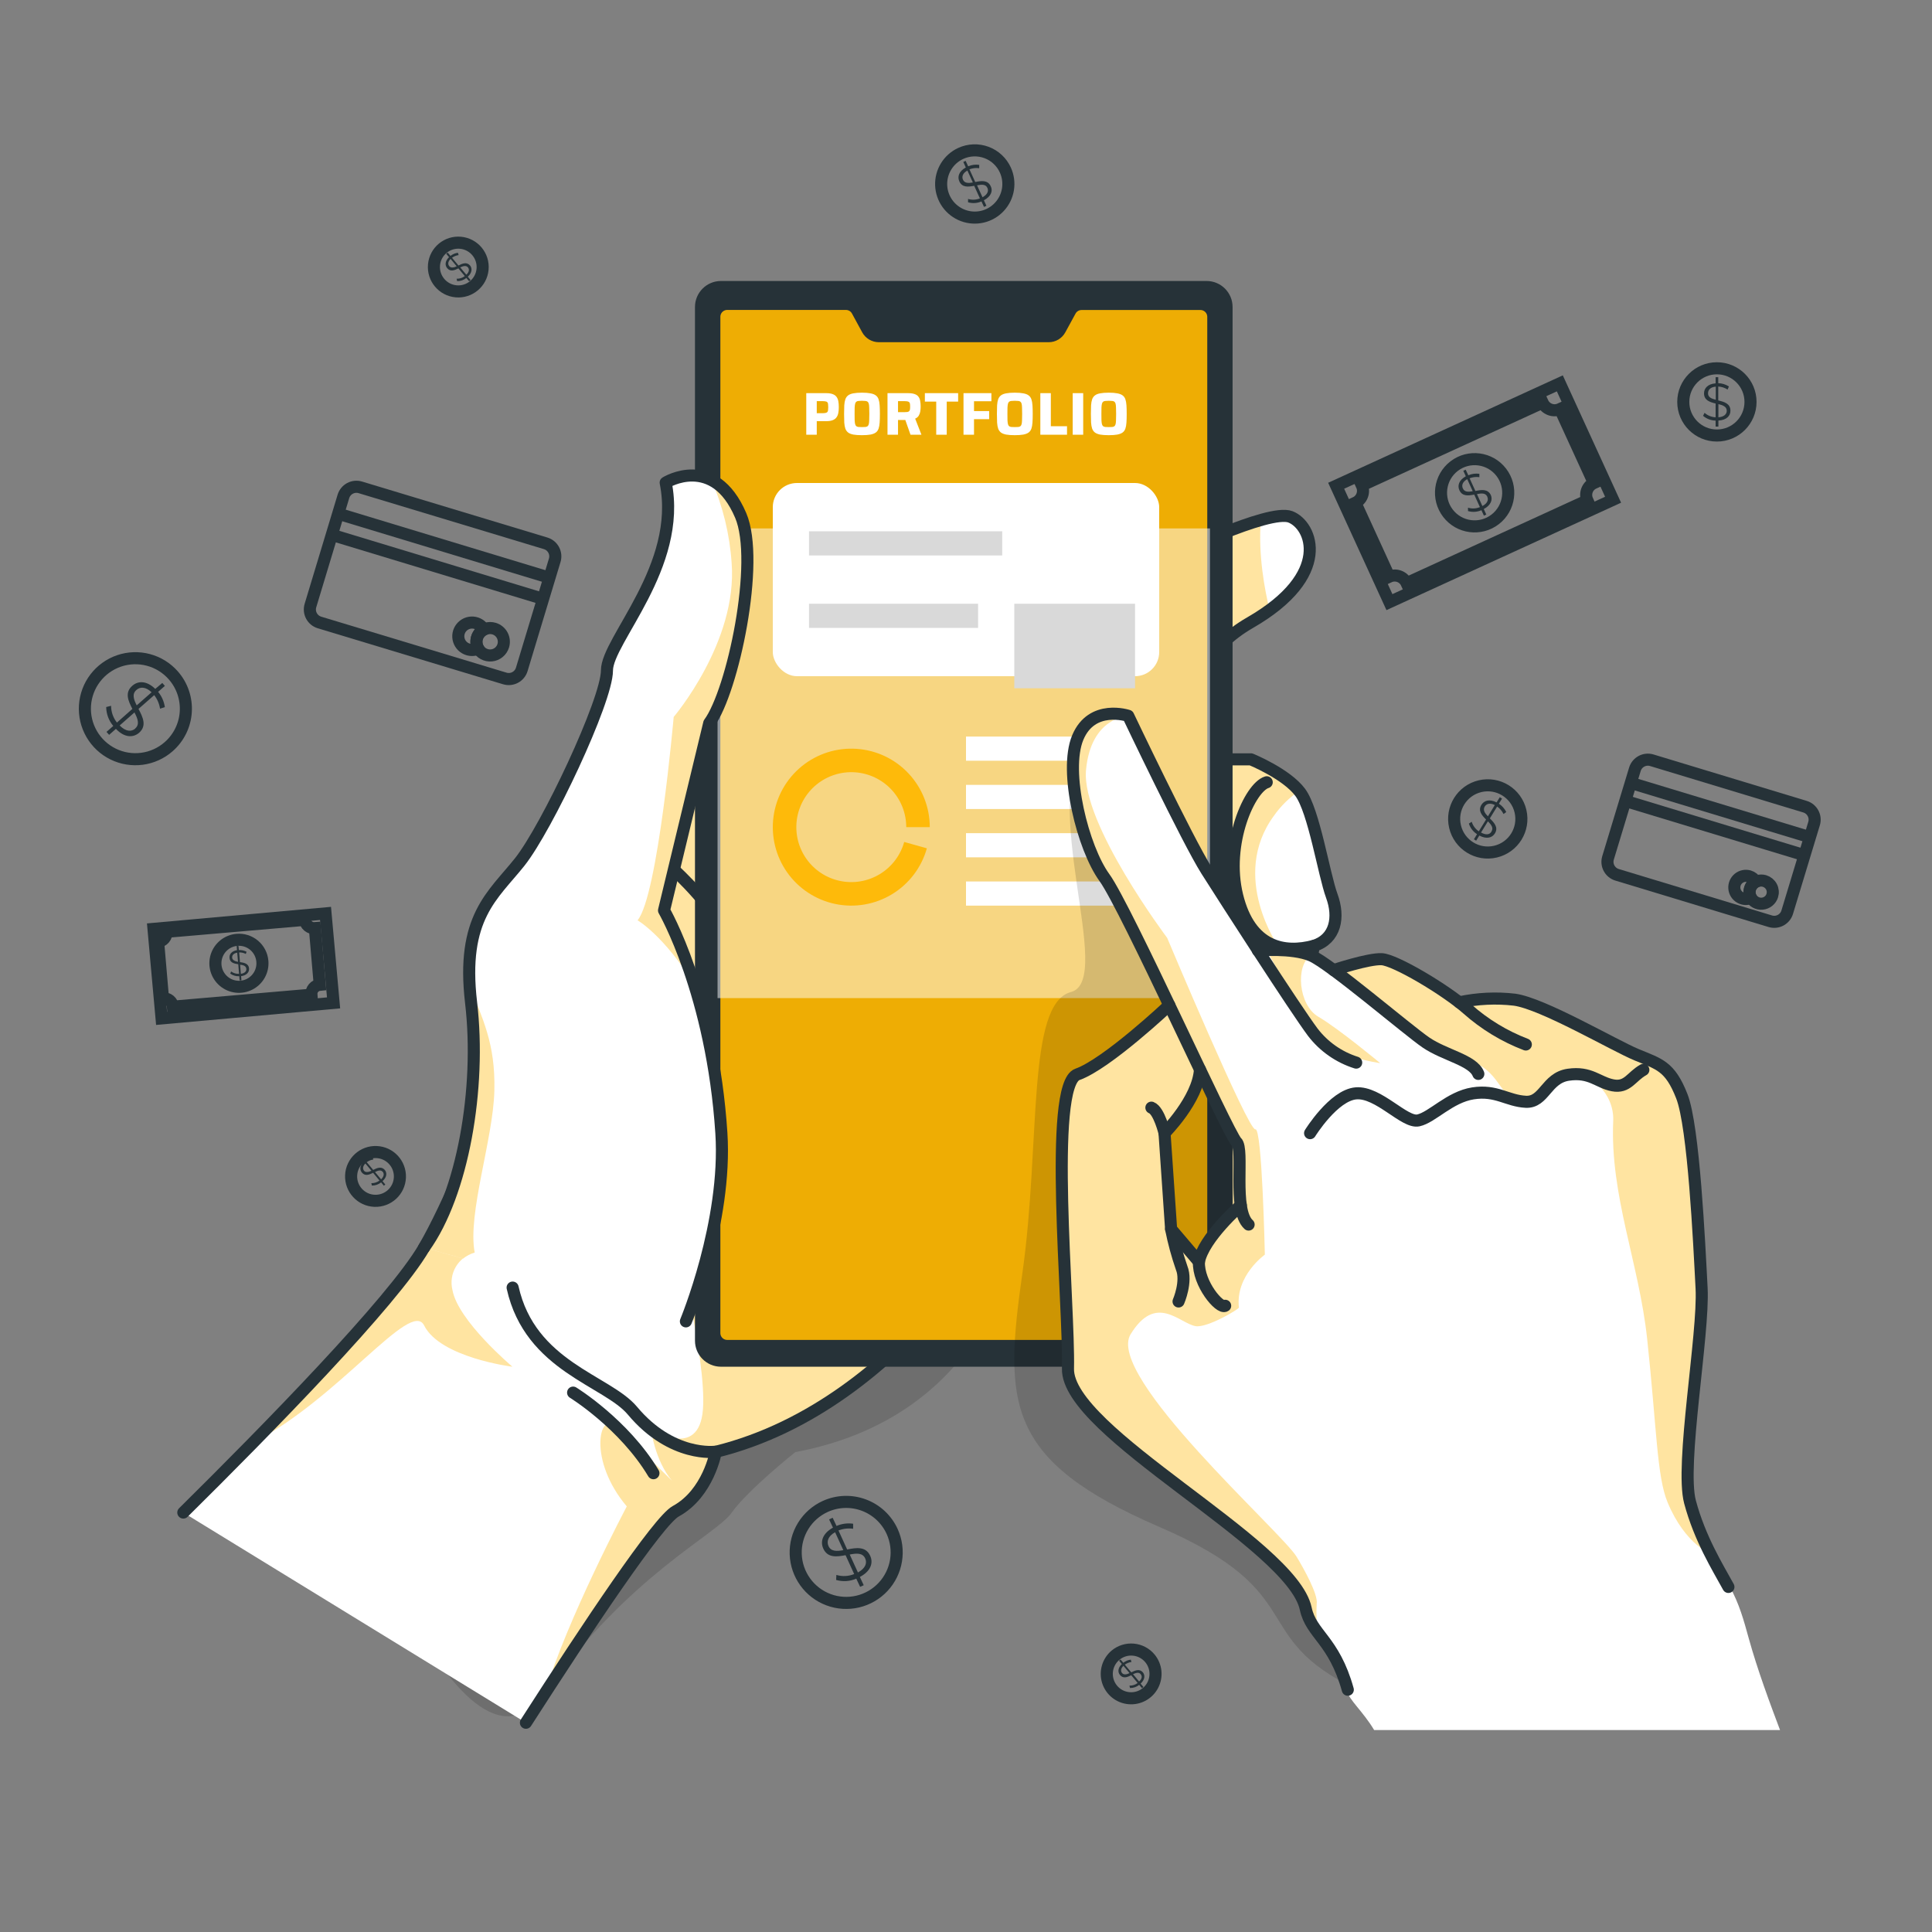 <svg width="160" height="160" viewBox="0 0 160 160" fill="none" xmlns="http://www.w3.org/2000/svg">
<rect x="0" y="0" width="160" height="160" fill="#808080" stroke="none"/>
<path d="M45.188 44.996L29.843 40.361C29.247 40.181 28.619 40.518 28.439 41.113L25.71 50.148C25.53 50.744 25.867 51.372 26.462 51.552L41.807 56.188C42.402 56.367 43.031 56.031 43.211 55.435L45.94 46.4C46.12 45.805 45.783 45.176 45.188 44.996Z" stroke="#263238" stroke-width="1.003" stroke-miterlimit="10"/>
<path d="M27.898 42.51L45.341 47.796" stroke="#263238" stroke-miterlimit="10"/>
<path d="M27.367 44.26L44.813 49.546" stroke="#263238" stroke-miterlimit="10"/>
<path d="M39.504 52.82C39.46 52.967 39.446 53.122 39.463 53.275C39.48 53.428 39.527 53.576 39.603 53.71C39.342 53.839 39.041 53.864 38.762 53.78C38.584 53.726 38.422 53.63 38.29 53.499C38.158 53.368 38.06 53.207 38.005 53.029C37.95 52.852 37.939 52.664 37.974 52.481C38.009 52.298 38.087 52.127 38.204 51.982C38.32 51.837 38.47 51.723 38.641 51.649C38.811 51.576 38.997 51.545 39.182 51.56C39.368 51.575 39.546 51.636 39.703 51.736C39.859 51.836 39.989 51.973 40.08 52.135C39.943 52.205 39.822 52.302 39.723 52.419C39.624 52.537 39.55 52.673 39.504 52.82Z" stroke="#263238" stroke-miterlimit="10"/>
<path d="M41.677 53.479C41.611 53.694 41.484 53.884 41.31 54.027C41.136 54.169 40.924 54.257 40.7 54.278C40.476 54.3 40.251 54.255 40.053 54.149C39.855 54.043 39.693 53.88 39.587 53.682C39.482 53.483 39.437 53.258 39.46 53.035C39.482 52.811 39.57 52.599 39.713 52.426C39.856 52.252 40.047 52.125 40.262 52.06C40.477 51.995 40.707 51.996 40.922 52.061C41.21 52.149 41.451 52.348 41.593 52.614C41.734 52.879 41.765 53.191 41.677 53.479Z" stroke="#263238" stroke-miterlimit="10"/>
<path d="M149.483 66.806L136.796 62.961C136.202 62.781 135.575 63.116 135.395 63.71L133.171 71.047C132.991 71.641 133.327 72.268 133.92 72.448L146.608 76.293C147.202 76.473 147.829 76.138 148.009 75.544L150.233 68.206C150.412 67.613 150.077 66.986 149.483 66.806Z" stroke="#263238" stroke-miterlimit="10"/>
<path d="M135.053 64.838L149.891 69.334" stroke="#263238" stroke-miterlimit="10"/>
<path d="M134.602 66.33L149.437 70.826" stroke="#263238" stroke-miterlimit="10"/>
<path d="M144.925 73.599C144.887 73.724 144.875 73.856 144.889 73.986C144.903 74.115 144.944 74.241 145.008 74.355C144.868 74.423 144.714 74.456 144.558 74.451C144.402 74.446 144.25 74.403 144.115 74.326C143.979 74.249 143.864 74.141 143.78 74.01C143.696 73.878 143.645 73.729 143.632 73.573C143.619 73.418 143.643 73.262 143.704 73.119C143.764 72.975 143.859 72.848 143.979 72.749C144.099 72.651 144.242 72.582 144.395 72.551C144.547 72.52 144.705 72.526 144.855 72.569C145.092 72.64 145.293 72.801 145.415 73.017C145.298 73.076 145.194 73.157 145.11 73.258C145.026 73.358 144.963 73.474 144.925 73.599V73.599Z" stroke="#263238" stroke-miterlimit="10"/>
<path d="M146.771 74.169C146.715 74.35 146.606 74.51 146.458 74.629C146.311 74.748 146.132 74.82 145.943 74.838C145.755 74.855 145.565 74.817 145.399 74.726C145.232 74.636 145.096 74.499 145.007 74.332C144.918 74.165 144.881 73.975 144.9 73.786C144.919 73.598 144.993 73.419 145.113 73.273C145.233 73.126 145.394 73.019 145.575 72.964C145.756 72.908 145.95 72.908 146.131 72.962C146.253 72.999 146.366 73.059 146.464 73.14C146.562 73.221 146.644 73.32 146.703 73.432C146.763 73.544 146.799 73.667 146.811 73.794C146.823 73.92 146.809 74.048 146.771 74.169V74.169Z" stroke="#263238" stroke-miterlimit="10"/>
<path d="M129.178 31.748L110.655 40.228L115.067 49.865L133.589 41.385L129.178 31.748Z" stroke="#263238" stroke-miterlimit="10"/>
<path d="M131.997 40L129.194 33.878C128.932 33.998 128.633 34.009 128.363 33.908C128.093 33.808 127.874 33.605 127.754 33.344L112.781 40.198C112.901 40.46 112.911 40.759 112.811 41.029C112.711 41.298 112.508 41.518 112.247 41.638L115.05 47.76C115.18 47.7 115.32 47.667 115.463 47.662C115.605 47.657 115.748 47.68 115.881 47.73C116.015 47.779 116.138 47.855 116.242 47.953C116.347 48.05 116.431 48.167 116.49 48.297L131.459 41.44C131.4 41.31 131.367 41.17 131.361 41.027C131.356 40.884 131.379 40.742 131.429 40.608C131.479 40.474 131.555 40.352 131.652 40.247C131.75 40.143 131.867 40.059 131.997 40Z" stroke="#263238" stroke-miterlimit="10"/>
<path d="M123.818 43.017C125.038 42.08 125.267 40.332 124.33 39.113C123.394 37.894 121.646 37.664 120.427 38.601C119.207 39.538 118.978 41.285 119.915 42.505C120.851 43.724 122.599 43.953 123.818 43.017Z" stroke="#263238" stroke-miterlimit="10"/>
<path d="M122.88 42.157L123.088 42.612L122.89 42.701L122.685 42.253C122.334 42.406 121.941 42.431 121.574 42.324V42.045C121.899 42.143 122.247 42.127 122.56 41.997L122.09 40.961C121.603 41.053 121.101 41.124 120.861 40.599C120.688 40.221 120.81 39.767 121.392 39.444L121.184 38.986L121.382 38.897L121.6 39.361C121.888 39.236 122.205 39.194 122.515 39.239V39.517C122.242 39.478 121.963 39.51 121.706 39.61L122.186 40.66C122.682 40.56 123.21 40.471 123.466 41.002C123.626 41.37 123.488 41.834 122.88 42.157ZM121.965 40.682L121.51 39.681C121.117 39.901 121.03 40.196 121.146 40.445C121.28 40.759 121.6 40.746 121.962 40.682H121.965ZM123.171 41.133C123.03 40.813 122.691 40.845 122.314 40.919L122.765 41.908C123.2 41.677 123.283 41.386 123.168 41.133H123.171Z" fill="#263238"/>
<path d="M26.958 75.646L12.715 76.928L13.382 84.336L27.625 83.054L26.958 75.646Z" stroke="#263238" stroke-width="1.004" stroke-miterlimit="10"/>
<path d="M26.48 81.555L26.077 76.867C25.877 76.884 25.677 76.821 25.523 76.691C25.369 76.562 25.273 76.376 25.255 76.176L13.786 77.168C13.802 77.368 13.738 77.567 13.609 77.721C13.48 77.875 13.295 77.972 13.095 77.99L13.498 82.678C13.597 82.669 13.697 82.68 13.793 82.71C13.888 82.74 13.976 82.789 14.053 82.853C14.129 82.917 14.192 82.996 14.238 83.085C14.284 83.173 14.312 83.27 14.32 83.369L25.789 82.377C25.773 82.177 25.837 81.978 25.966 81.824C26.095 81.671 26.28 81.574 26.48 81.555V81.555Z" stroke="#263238" stroke-miterlimit="10"/>
<path d="M21.728 79.606C21.762 79.99 21.68 80.376 21.495 80.714C21.309 81.052 21.027 81.327 20.685 81.504C20.343 81.682 19.956 81.755 19.573 81.712C19.19 81.67 18.828 81.515 18.533 81.267C18.238 81.019 18.023 80.689 17.915 80.319C17.808 79.948 17.812 79.555 17.929 79.187C18.045 78.82 18.268 78.495 18.569 78.254C18.87 78.013 19.235 77.867 19.619 77.834C19.874 77.811 20.131 77.839 20.375 77.916C20.619 77.993 20.846 78.118 21.042 78.282C21.238 78.447 21.399 78.649 21.517 78.876C21.635 79.103 21.706 79.351 21.728 79.606V79.606Z" stroke="#263238" stroke-miterlimit="10"/>
<path d="M19.968 80.842L19.997 81.191H19.847L19.815 80.845C19.549 80.863 19.285 80.787 19.069 80.631L19.139 80.452C19.33 80.591 19.563 80.661 19.799 80.65L19.731 79.853C19.389 79.802 19.04 79.729 19.008 79.329C18.983 79.037 19.168 78.765 19.629 78.689L19.6 78.34H19.751L19.779 78.682C20.001 78.668 20.223 78.716 20.419 78.82L20.359 79.002C20.188 78.913 19.997 78.87 19.805 78.874L19.872 79.677C20.221 79.729 20.592 79.796 20.627 80.202C20.647 80.5 20.445 80.772 19.968 80.842ZM19.712 79.655L19.645 78.897C19.325 78.951 19.21 79.124 19.226 79.316C19.242 79.508 19.456 79.613 19.712 79.655ZM20.4 80.237C20.378 79.997 20.151 79.917 19.885 79.892L19.949 80.65C20.282 80.596 20.416 80.429 20.4 80.237Z" fill="#263238"/>
<path d="M142.186 36.068C143.723 36.068 144.97 34.822 144.97 33.284C144.97 31.746 143.723 30.5 142.186 30.5C140.648 30.5 139.402 31.746 139.402 33.284C139.402 34.822 140.648 36.068 142.186 36.068Z" stroke="#263238" stroke-miterlimit="10"/>
<path d="M142.31 34.829V35.328H142.08V34.832C141.698 34.824 141.331 34.685 141.04 34.438L141.165 34.189C141.419 34.412 141.742 34.543 142.08 34.56V33.417C141.6 33.299 141.12 33.152 141.12 32.576C141.12 32.16 141.421 31.798 142.08 31.747V31.238H142.298V31.734C142.612 31.741 142.918 31.835 143.181 32.006L143.072 32.262C142.84 32.113 142.573 32.026 142.298 32.01V33.161C142.787 33.28 143.306 33.417 143.306 34.003C143.318 34.422 143.002 34.79 142.31 34.829ZM142.093 33.104V32.019C141.645 32.057 141.453 32.288 141.453 32.563C141.44 32.893 141.734 33.014 142.08 33.104H142.093ZM143.002 34.019C143.002 33.677 142.682 33.558 142.31 33.465V34.56C142.787 34.518 143.002 34.297 143.002 34.019Z" fill="#263238"/>
<path d="M123.849 70.529C125.346 70.176 126.273 68.677 125.92 67.181C125.568 65.684 124.069 64.757 122.572 65.109C121.076 65.462 120.148 66.961 120.501 68.458C120.854 69.954 122.353 70.882 123.849 70.529Z" stroke="#263238" stroke-miterlimit="10"/>
<path d="M122.509 69.196L122.25 69.621L122.064 69.506L122.323 69.084C122.001 68.879 121.761 68.568 121.645 68.204L121.882 68.057C121.982 68.379 122.188 68.657 122.467 68.847L123.069 67.871C122.72 67.522 122.384 67.141 122.685 66.652C122.903 66.297 123.347 66.146 123.943 66.45L124.205 66.022L124.391 66.137L124.131 66.559C124.394 66.73 124.605 66.969 124.743 67.25L124.515 67.413C124.395 67.165 124.213 66.952 123.987 66.793L123.383 67.775C123.741 68.133 124.109 68.521 123.802 69.02C123.581 69.378 123.12 69.522 122.509 69.196ZM123.229 67.596L123.795 66.671C123.395 66.469 123.104 66.559 122.96 66.793C122.787 67.09 122.97 67.35 123.229 67.612V67.596ZM123.523 68.85C123.703 68.559 123.495 68.293 123.223 68.018L122.653 68.946C123.079 69.183 123.376 69.119 123.52 68.866L123.523 68.85Z" fill="#263238"/>
<path d="M83.258 14.08C83.487 14.581 83.562 15.138 83.474 15.682C83.385 16.225 83.138 16.73 82.763 17.133C82.388 17.536 81.901 17.819 81.366 17.946C80.83 18.072 80.269 18.037 79.753 17.845C79.237 17.652 78.79 17.311 78.467 16.865C78.145 16.418 77.963 15.886 77.943 15.336C77.924 14.786 78.067 14.242 78.357 13.774C78.646 13.305 79.068 12.933 79.568 12.704C79.901 12.552 80.26 12.466 80.626 12.453C80.991 12.44 81.356 12.499 81.699 12.627C82.041 12.754 82.356 12.948 82.623 13.198C82.891 13.447 83.106 13.747 83.258 14.08V14.08Z" stroke="#263238" stroke-miterlimit="10"/>
<path d="M81.482 16.586L81.69 17.041L81.491 17.134L81.28 16.682C80.93 16.835 80.537 16.86 80.17 16.753V16.474C80.493 16.572 80.839 16.556 81.152 16.43L80.678 15.386C80.192 15.479 79.69 15.546 79.45 15.025C79.277 14.644 79.398 14.193 79.984 13.87L79.776 13.412L79.971 13.322L80.179 13.774C80.467 13.649 80.784 13.607 81.094 13.652V13.93C80.821 13.892 80.542 13.924 80.285 14.023L80.765 15.073C81.261 14.973 81.789 14.887 82.045 15.415C82.24 15.799 82.093 16.263 81.482 16.586ZM80.567 15.111L80.115 14.122C79.722 14.343 79.635 14.637 79.751 14.884C79.888 15.185 80.205 15.175 80.567 15.111ZM81.773 15.562C81.629 15.242 81.293 15.277 80.915 15.348L81.367 16.337C81.786 16.106 81.888 15.818 81.773 15.562Z" fill="#263238"/>
<path d="M73.882 126.826C74.225 127.579 74.338 128.416 74.205 129.233C74.073 130.049 73.702 130.808 73.138 131.413C72.574 132.019 71.844 132.443 71.039 132.634C70.234 132.824 69.39 132.771 68.615 132.482C67.84 132.193 67.168 131.681 66.685 131.01C66.201 130.339 65.927 129.539 65.897 128.713C65.868 127.886 66.084 127.069 66.519 126.366C66.953 125.662 67.587 125.103 68.339 124.759C68.839 124.531 69.379 124.403 69.927 124.384C70.476 124.364 71.024 124.453 71.538 124.645C72.053 124.837 72.525 125.128 72.927 125.502C73.329 125.877 73.653 126.326 73.882 126.826V126.826Z" stroke="#263238" stroke-miterlimit="10"/>
<path d="M71.21 130.596L71.53 131.281L71.232 131.415L70.912 130.737C70.386 130.967 69.796 131.005 69.245 130.845L69.264 130.429C69.75 130.574 70.27 130.548 70.739 130.356L70.026 128.794C69.299 128.932 68.541 129.034 68.183 128.25C67.92 127.681 68.106 126.999 68.983 126.513L68.662 125.831L68.957 125.693L69.277 126.372C69.71 126.185 70.186 126.122 70.653 126.189V126.605C70.243 126.548 69.826 126.596 69.44 126.746L70.157 128.321C70.903 128.173 71.696 128.042 72.061 128.836C72.336 129.415 72.131 130.113 71.21 130.596ZM69.84 128.378L69.159 126.893C68.573 127.213 68.442 127.665 68.615 128.042C68.819 128.493 69.293 128.477 69.84 128.378ZM71.651 129.06C71.437 128.589 70.928 128.628 70.371 128.74L71.05 130.225C71.68 129.876 71.824 129.441 71.651 129.06Z" fill="#263238"/>
<path d="M13.971 61.834C13.35 62.38 12.581 62.73 11.761 62.838C10.941 62.947 10.107 62.81 9.365 62.445C8.623 62.08 8.005 61.503 7.591 60.787C7.177 60.071 6.984 59.248 7.037 58.423C7.091 57.598 7.387 56.806 7.89 56.15C8.393 55.493 9.079 55 9.862 54.733C10.645 54.467 11.49 54.438 12.289 54.651C13.088 54.864 13.806 55.309 14.352 55.931C14.715 56.343 14.993 56.823 15.17 57.343C15.347 57.863 15.42 58.413 15.385 58.961C15.35 59.51 15.207 60.046 14.964 60.539C14.721 61.032 14.384 61.472 13.971 61.834Z" stroke="#263238" stroke-miterlimit="10"/>
<path d="M9.6 60.361L9.037 60.857L8.82 60.611L9.38 60.121C9.009 59.682 8.802 59.128 8.794 58.553L9.2 58.451C9.201 58.955 9.371 59.444 9.684 59.84L10.963 58.707C10.621 58.051 10.304 57.353 10.963 56.787C11.437 56.374 12.141 56.355 12.858 57.052L13.44 56.56L13.655 56.803L13.095 57.296C13.393 57.658 13.585 58.095 13.652 58.56L13.255 58.691C13.191 58.282 13.025 57.895 12.771 57.568L11.469 58.71C11.824 59.379 12.18 60.102 11.524 60.681C11.047 61.097 10.32 61.12 9.6 60.361ZM11.328 58.409L12.554 57.331C12.068 56.864 11.594 56.867 11.3 57.139C10.915 57.465 11.069 57.92 11.319 58.409H11.328ZM11.197 60.329C11.588 59.99 11.405 59.513 11.136 59.001L9.911 60.08C10.413 60.595 10.88 60.614 11.2 60.339L11.197 60.329Z" fill="#263238"/>
<path d="M33.118 97.508C33.162 96.392 32.294 95.452 31.179 95.408C30.064 95.363 29.124 96.231 29.079 97.346C29.035 98.461 29.903 99.401 31.018 99.446C32.133 99.491 33.073 98.623 33.118 97.508Z" stroke="#263238" stroke-width="1.001" stroke-miterlimit="10"/>
<path d="M31.68 97.818L31.91 98.097L31.792 98.196L31.562 97.921C31.345 98.095 31.075 98.188 30.797 98.183L30.752 97.985C30.996 97.991 31.235 97.915 31.43 97.767L30.899 97.127C30.579 97.284 30.24 97.428 29.971 97.108C29.779 96.878 29.779 96.535 30.125 96.196L29.891 95.918L30.013 95.818L30.243 96.094C30.421 95.952 30.635 95.862 30.861 95.834L30.919 96.026C30.721 96.054 30.533 96.13 30.371 96.247L30.906 96.887C31.226 96.724 31.587 96.567 31.866 96.887C32.061 97.124 32.054 97.476 31.68 97.818ZM30.765 96.961L30.259 96.356C30.029 96.586 30.026 96.807 30.151 96.961C30.275 97.114 30.525 97.073 30.765 96.961ZM31.696 97.047C31.536 96.858 31.306 96.938 31.056 97.063L31.562 97.668C31.808 97.425 31.824 97.201 31.696 97.044V97.047Z" fill="#263238"/>
<path d="M95.229 137.334C95.484 137.64 95.643 138.016 95.685 138.413C95.727 138.81 95.65 139.211 95.464 139.564C95.279 139.918 94.992 140.208 94.642 140.399C94.291 140.59 93.891 140.672 93.494 140.636C93.096 140.6 92.718 140.447 92.407 140.196C92.097 139.945 91.868 139.607 91.749 139.226C91.63 138.845 91.627 138.437 91.74 138.054C91.853 137.671 92.077 137.33 92.384 137.074C92.796 136.732 93.327 136.567 93.86 136.616C94.393 136.664 94.886 136.922 95.229 137.334V137.334Z" stroke="#263238" stroke-miterlimit="10"/>
<path d="M94.461 139.43L94.695 139.708L94.573 139.807L94.343 139.532C94.127 139.706 93.858 139.799 93.581 139.794L93.536 139.596C93.781 139.604 94.021 139.527 94.215 139.378L93.684 138.738C93.364 138.895 93.021 139.039 92.756 138.719C92.56 138.489 92.56 138.146 92.906 137.807L92.676 137.529L92.797 137.43L93.028 137.705C93.205 137.562 93.419 137.472 93.645 137.446L93.703 137.638C93.504 137.665 93.315 137.741 93.152 137.858L93.69 138.498C94.01 138.335 94.372 138.178 94.65 138.498C94.836 138.735 94.829 139.087 94.461 139.43ZM93.543 138.559L93.037 137.954C92.804 138.185 92.8 138.406 92.928 138.559C93.056 138.713 93.3 138.684 93.543 138.559ZM94.471 138.649C94.311 138.457 94.08 138.537 93.831 138.649L94.336 139.254C94.586 139.036 94.602 138.812 94.471 138.658V138.649Z" fill="#263238"/>
<path d="M39.964 22.299C40.066 21.189 39.248 20.206 38.138 20.104C37.027 20.002 36.045 20.82 35.943 21.931C35.841 23.041 36.658 24.024 37.769 24.126C38.88 24.228 39.862 23.41 39.964 22.299Z" stroke="#263238" stroke-miterlimit="10"/>
<path d="M38.743 22.918L38.973 23.196L38.851 23.296L38.621 23.02C38.406 23.195 38.136 23.288 37.859 23.283L37.815 23.084C38.059 23.091 38.298 23.014 38.493 22.867L37.962 22.227C37.642 22.384 37.299 22.528 37.034 22.208C36.842 21.977 36.839 21.635 37.187 21.296L36.954 21.017L37.075 20.918L37.306 21.193C37.484 21.051 37.697 20.961 37.923 20.934L37.981 21.126C37.783 21.153 37.595 21.229 37.434 21.347L37.968 21.987C38.288 21.824 38.65 21.667 38.928 21.987C39.117 22.224 39.107 22.576 38.743 22.918ZM37.821 22.057L37.315 21.44C37.085 21.67 37.079 21.891 37.207 22.044C37.335 22.198 37.578 22.172 37.821 22.057ZM38.752 22.144C38.592 21.955 38.359 22.035 38.112 22.144L38.618 22.748C38.864 22.524 38.88 22.3 38.752 22.144Z" fill="#263238"/>
<path opacity="0.2" d="M83.459 104.899C83.459 104.899 80.992 117.421 65.859 120.259C65.859 120.259 61.907 123.411 60.592 125.277C59.277 127.142 52.272 130.314 45.136 140.208C38 150.102 27.376 118.682 27.376 118.682L50.858 88.186L83.459 104.899Z" fill="black" fill-opacity="0.7"/>
<path d="M96.909 46.105C96.909 46.105 105.069 42.114 106.864 42.802C108.659 43.49 110.384 47.618 103.52 51.57C96.656 55.522 98.704 62.886 98.704 62.886H103.6C103.6 62.886 106.537 64.082 107.68 65.622C108.822 67.161 109.638 72.409 110.291 74.188C110.944 75.967 110.611 77.75 108.822 78.329C108.822 78.329 107.68 83.308 108.006 85.516C108.333 87.724 108.169 89.145 106.048 89.414C105.514 89.469 104.974 89.408 104.466 89.235C103.959 89.061 103.494 88.779 103.106 88.408C102.718 88.037 102.415 87.587 102.219 87.087C102.022 86.588 101.937 86.052 101.968 85.516L100.336 91.43L101.478 93.702C103.092 94.326 104.583 95.23 105.885 96.37C108.169 98.329 110.454 98.863 109.801 101.046C109.149 103.228 107.843 105.58 100.989 102.854C94.134 100.127 88.422 89.414 88.422 89.414L84.304 52.057L96.909 46.105Z" fill="white"/>
<path opacity="0.4" d="M105.497 67.564C101.798 72.607 105.891 78.415 105.891 78.415C105.891 78.415 103.331 79.842 103.257 83.484C103.229 84.997 103.609 87.112 104.064 89.071C103.399 88.757 102.843 88.249 102.47 87.615C102.097 86.981 101.923 86.25 101.971 85.516L100.336 91.429L101.478 93.698C102.68 94.158 103.813 94.781 104.845 95.551C103.83 97.88 103.52 100.76 103.609 103.73C102.718 103.493 101.843 103.201 100.989 102.853C94.134 100.124 88.422 89.413 88.422 89.413L84.304 52.053L96.909 46.105C96.909 46.105 101.366 43.925 104.419 43.065C104.182 45.919 104.739 48.873 105.142 50.517C104.621 50.898 104.08 51.25 103.52 51.57C96.665 55.522 98.704 62.885 98.704 62.885H103.603C103.603 62.885 106.393 64.025 107.59 65.506C106.772 66.057 106.062 66.755 105.497 67.564Z" fill="#FFB800" fill-opacity="0.92"/>
<path d="M84.16 98.879C84.16 98.879 75.283 116.284 59.283 120.232C59.283 120.232 58.672 123.676 55.965 125.154C54.518 125.941 48.681 134.687 43.558 142.671L15.181 125.263C16.928 123.535 18.918 121.544 20.941 119.468C26.861 113.432 33.178 106.668 35.11 103.32C36.838 100.344 39.024 95.18 40.928 90.325C43.366 84.117 45.35 78.415 45.35 78.415L54.809 67.9L69.68 51.365L70.32 53.48L84.16 98.879Z" fill="white"/>
<path opacity="0.4" d="M69.693 51.365L84.16 98.879C84.16 98.879 75.283 116.284 59.283 120.232C59.283 120.232 58.672 123.676 55.965 125.154C54.666 125.861 49.83 132.981 45.152 140.194C46.886 134.242 51.907 124.754 51.907 124.754C48.685 120.936 49.626 116.914 50.915 118.06C52.205 119.205 55.446 122.424 55.651 122.626C54.227 120.949 53.898 118.322 53.898 118.322C53.898 118.322 57.891 120.978 58.214 116.722C58.538 112.466 55.821 102.066 55.821 102.066L48.688 74.719L69.693 51.365Z" fill="#FFB800" fill-opacity="0.92"/>
<path d="M84.304 52.057L96.909 46.105C96.909 46.105 105.069 42.114 106.864 42.802C108.659 43.49 110.384 47.618 103.52 51.57C96.656 55.522 98.704 62.886 98.704 62.886H103.6C103.6 62.886 106.537 64.082 107.68 65.622C108.822 67.161 109.638 72.409 110.291 74.188C110.944 75.967 110.611 77.75 108.822 78.329C108.822 78.329 107.68 83.308 108.006 85.516C108.333 87.724 108.169 89.145 106.048 89.414C105.514 89.469 104.974 89.408 104.466 89.235C103.959 89.061 103.494 88.779 103.106 88.408C102.718 88.037 102.415 87.587 102.219 87.087C102.022 86.588 101.937 86.052 101.968 85.516L100.336 91.43L101.478 93.702C103.092 94.326 104.583 95.23 105.885 96.37C108.169 98.329 110.454 98.863 109.801 101.046C109.149 103.228 107.843 105.58 100.989 102.854C94.134 100.127 88.422 89.414 88.422 89.414" stroke="#263238" stroke-linecap="round" stroke-linejoin="round"/>
<path d="M108.822 78.329C106.374 78.991 103.52 78.502 102.457 74.169C101.395 69.836 103.52 65.209 104.905 64.783" stroke="#263238" stroke-linecap="round" stroke-linejoin="round"/>
<path d="M101.968 85.516C101.968 85.516 101.805 79.944 103.846 78.568" stroke="#263238" stroke-linecap="round" stroke-linejoin="round"/>
<path opacity="0.4" d="M42.438 113.187C42.438 113.187 36.458 112.441 35.123 109.766C34.019 107.552 28.035 115.846 20.954 119.469C26.874 113.433 33.19 106.669 35.123 103.321C36.851 100.345 39.037 95.181 40.941 90.326C40.845 94.352 38.701 100.515 39.312 103.725C38.657 103.898 38.097 104.322 37.752 104.905C37.408 105.489 37.307 106.184 37.472 106.841C37.93 109.392 42.438 113.187 42.438 113.187Z" fill="#FFB800" fill-opacity="0.92"/>
<path d="M84.16 98.879C84.16 98.879 75.283 116.284 59.28 120.233C59.28 120.233 58.672 123.676 55.965 125.154C54.518 125.941 48.685 134.687 43.555 142.671" stroke="#263238" stroke-linecap="round" stroke-linejoin="round"/>
<path d="M15.181 125.263C22.016 118.508 32.522 107.797 35.123 103.32C39.059 96.546 45.363 78.412 45.363 78.412L69.683 51.365" stroke="#263238" stroke-linecap="round" stroke-linejoin="round"/>
<path d="M55.805 72.022C55.805 72.022 59.542 75.369 60.605 78.421" stroke="#263238" stroke-linecap="round" stroke-linejoin="round"/>
<path d="M99.923 23.27H59.709C58.519 23.27 57.555 24.234 57.555 25.423V111.033C57.555 112.222 58.519 113.186 59.709 113.186H99.923C101.113 113.186 102.077 112.222 102.077 111.033V25.423C102.077 24.234 101.113 23.27 99.923 23.27Z" fill="#263238"/>
<path d="M88.64 25.718L87.789 27.277C87.699 27.446 87.564 27.587 87.401 27.687C87.237 27.786 87.049 27.839 86.857 27.84H72.777C72.586 27.839 72.399 27.787 72.234 27.689C72.07 27.591 71.935 27.451 71.843 27.283L70.995 25.725C70.904 25.556 70.769 25.416 70.605 25.318C70.44 25.22 70.252 25.168 70.061 25.168H60.221C60.08 25.168 59.942 25.197 59.812 25.251C59.683 25.305 59.566 25.384 59.467 25.483C59.368 25.583 59.29 25.701 59.237 25.831C59.184 25.961 59.157 26.1 59.158 26.24V110.4C59.158 110.682 59.27 110.953 59.469 111.152C59.668 111.352 59.939 111.465 60.221 111.466H99.408C99.548 111.466 99.688 111.439 99.818 111.386C99.948 111.333 100.066 111.255 100.165 111.156C100.265 111.057 100.344 110.939 100.398 110.809C100.452 110.68 100.48 110.54 100.48 110.4V26.24C100.48 25.957 100.368 25.686 100.168 25.486C99.968 25.287 99.697 25.174 99.414 25.174H89.577C89.387 25.172 89.199 25.222 89.034 25.318C88.869 25.413 88.733 25.552 88.64 25.718Z" fill="#FFB800" fill-opacity="0.92" stroke="#263238" stroke-linecap="round" stroke-linejoin="round"/>
<path opacity="0.5" d="M100.205 43.762H59.424V82.658H100.205V43.762Z" fill="white"/>
<path d="M90.435 68.799V70.316H90.278V68.94H89.92V68.799H90.435Z" fill="#263238"/>
<path d="M91.782 68.799V70.316H91.626V68.94H91.267V68.799H91.782Z" fill="#263238"/>
<path d="M92.56 68.799V70.316H92.406V68.94H92.048V68.799H92.56Z" fill="#263238"/>
<path d="M93.955 70.169V70.31H92.893V70.198L93.533 69.58C93.702 69.414 93.737 69.311 93.737 69.209C93.737 69.033 93.613 68.924 93.382 68.924C93.305 68.919 93.228 68.932 93.156 68.961C93.085 68.991 93.021 69.036 92.969 69.094L92.857 68.998C92.926 68.925 93.01 68.867 93.102 68.83C93.195 68.792 93.295 68.775 93.395 68.78C93.715 68.78 93.897 68.937 93.897 69.19C93.892 69.282 93.868 69.372 93.825 69.454C93.781 69.536 93.721 69.607 93.648 69.663L93.12 70.169H93.955Z" fill="#263238"/>
<path d="M94.569 68.799V70.316H94.4V68.94H94.044V68.799H94.569Z" fill="#263238"/>
<path d="M59.741 93.836C60.221 101.212 56.803 109.427 56.803 109.427L38.342 104.23L35.123 103.321C38.323 98.876 39.846 90.121 39.011 83.036C38.947 82.502 38.909 82 38.88 81.52C38.56 75.676 40.989 73.968 43.04 71.385C45.28 68.588 50.265 58.028 50.265 55.529C50.265 53.03 56.521 46.912 55.129 39.968C55.129 39.968 57.021 38.793 58.921 39.756C59.785 40.192 60.646 41.065 61.341 42.684C62.969 46.489 60.681 57.244 58.736 59.881L54.989 75.395C54.989 75.395 56.253 77.574 57.494 81.529C58.728 85.528 59.483 89.659 59.741 93.836Z" fill="white"/>
<path opacity="0.4" d="M38.88 81.519C39.926 84.383 41.037 86.32 40.941 90.332C40.845 94.345 38.701 100.521 39.312 103.731C38.963 103.834 38.637 104.003 38.352 104.23L35.133 103.321C38.333 98.876 39.856 90.121 39.021 83.036C38.947 82.502 38.909 81.999 38.88 81.519Z" fill="#FFB800" fill-opacity="0.92"/>
<path opacity="0.4" d="M58.736 59.881L54.989 75.394C54.989 75.394 56.253 77.573 57.494 81.529C54.957 77.439 52.8 76.217 52.8 76.217C54.489 74.191 55.792 59.375 55.792 59.375C55.792 59.375 61.088 53.151 60.592 46.639C60.433 44.266 59.868 41.938 58.921 39.756C59.785 40.191 60.646 41.065 61.341 42.684C62.969 46.489 60.681 57.244 58.736 59.881Z" fill="#FFB800" fill-opacity="0.92"/>
<path d="M35.123 103.322C38.323 98.877 39.846 90.122 39.014 83.037C38.182 75.952 40.819 74.179 43.043 71.382C45.267 68.586 50.265 58.029 50.265 55.526C50.265 53.024 56.518 46.915 55.129 39.968C55.129 39.968 59.12 37.494 61.341 42.685C62.969 46.493 60.681 57.245 58.736 59.885L54.992 75.395C54.992 75.395 58.989 82.291 59.741 93.837C60.221 101.213 56.803 109.43 56.803 109.43" stroke="#263238" stroke-linecap="round" stroke-linejoin="round"/>
<path d="M47.462 115.33C47.462 115.33 51.664 117.916 54.115 122.005" stroke="#263238" stroke-linecap="round" stroke-linejoin="round"/>
<path d="M59.264 120.223C59.264 120.223 55.645 120.738 52.374 116.825C50.278 114.319 43.913 113.186 42.454 106.633" stroke="#263238" stroke-linecap="round" stroke-linejoin="round"/>
<rect x="80" y="61" width="14" height="2" fill="white"/>
<rect x="80" y="65" width="14" height="2" fill="white"/>
<rect x="80" y="69" width="14" height="2" fill="white"/>
<rect x="80" y="73" width="14" height="2" fill="white"/>
<path opacity="0.2" d="M112.407 139.934C103.143 135.502 108.752 131.95 96.007 126.45C83.261 120.949 83.133 116.248 84.669 105.438C86.205 94.629 84.989 83.131 88.695 82.155C92.4 81.179 85.795 66.27 90.115 61L111.376 102.357L112.407 139.934Z" fill="black" fill-opacity="0.7"/>
<path d="M146.058 139.574C145.623 138.329 145.181 136.969 144.839 135.734C144.397 134.134 144.051 132.854 143.239 131.366C143.111 131.129 142.973 130.879 142.819 130.611C141.952 129.065 140.765 126.95 140.071 124.351C139.603 122.601 140.071 118.291 140.506 114.111C140.826 111.11 141.117 108.278 141.031 106.671L141.005 106.102C140.787 101.9 140.333 93.158 139.405 90.742C138.493 88.412 137.642 88.064 136.09 87.443C135.93 87.372 135.77 87.308 135.584 87.231C135.002 86.988 134.01 86.476 132.867 85.884C130.291 84.55 127.085 82.889 125.456 82.684C123.933 82.513 122.391 82.584 120.89 82.895C118.883 81.356 115.469 79.376 114.451 79.334C113.619 79.292 111.802 79.814 110.931 80.086L110.493 80.227C109.942 79.799 109.358 79.416 108.746 79.081C108.704 79.059 108.663 79.043 108.627 79.027C107.498 78.563 105.792 78.547 104.861 78.572C104.579 78.572 104.359 78.601 104.259 78.611C102.503 75.907 100.775 73.216 100.023 72.035C98.455 69.552 93.6 59.334 93.552 59.235C93.547 59.221 93.538 59.21 93.527 59.201C93.516 59.192 93.502 59.186 93.488 59.184C93.473 59.181 93.458 59.181 93.444 59.184C93.066 59.075 90.285 58.367 89.168 61.062C87.946 63.996 89.69 70.438 91.392 72.777C92.212 73.903 94.448 78.499 96.717 83.254C96.135 83.795 91.475 88.099 89.213 88.902C87.36 89.558 87.796 99.055 88.144 106.681C88.275 109.497 88.384 111.919 88.352 113.375C88.288 116.191 93.412 120.07 98.378 123.82C102.858 127.219 107.504 130.729 108.048 133.279C108.199 133.996 108.627 134.579 109.139 135.235C109.994 136.323 111.095 137.606 111.562 140.035C111.699 140.764 112.871 141.718 113.802 143.276H147.415C147.133 142.518 146.602 141.135 146.058 139.574ZM99.444 88.982C101.072 92.393 102.08 94.422 102.323 94.649C102.567 94.876 102.551 95.958 102.544 97.011C102.509 97.932 102.541 98.855 102.64 99.772C102.243 100.121 99.738 102.403 99.232 104.252L97.104 101.747L96.567 93.884C96.887 93.545 99.076 91.231 99.444 88.982Z" fill="white"/>
<path opacity="0.4" d="M136.413 110.901C137.203 118.277 137.213 122.277 138.099 124.411C139.597 128.014 141.802 128.744 141.802 128.744C141.069 127.347 140.486 125.877 140.064 124.357C139.6 122.606 140.064 118.296 140.499 114.117C140.819 111.115 141.114 108.28 141.031 106.673L141.002 106.104C140.784 101.905 140.33 93.163 139.402 90.744C138.493 88.414 137.639 88.066 136.087 87.442C135.927 87.374 135.767 87.31 135.581 87.234C134.999 86.99 134.01 86.478 132.864 85.886C130.288 84.552 127.082 82.891 125.453 82.686C123.929 82.513 122.388 82.584 120.887 82.897C118.88 81.358 115.466 79.377 114.448 79.336C113.616 79.294 111.36 79.95 110.483 80.229C114.323 83.362 119.853 87.269 119.853 87.269C124.227 88.139 123.667 90.037 125.437 91.109C127.037 92.069 128.567 89.259 129.917 89.013C131.683 88.693 133.69 90.555 133.6 92.814C133.325 99.038 135.735 104.568 136.413 110.901Z" fill="#FFB800" fill-opacity="0.92"/>
<path opacity="0.4" d="M114.301 88.043C114.301 88.043 110.835 85.163 109.181 84.203C107.526 83.243 107.261 79.934 108.566 79.131C108.616 79.101 108.672 79.084 108.73 79.08L108.611 79.025C107.482 78.561 105.776 78.542 104.845 78.571C106.765 82.145 108.298 84.888 108.71 85.49C110.102 87.499 114.301 88.043 114.301 88.043Z" fill="#FFB800" fill-opacity="0.92"/>
<path opacity="0.4" d="M109.043 132.831C109.19 132.066 107.93 129.826 107.376 128.918C106.118 126.844 91.517 113.942 93.632 110.498C95.747 107.055 97.68 109.602 99.018 109.826C99.978 109.986 102.614 108.415 102.602 108.284C102.301 105.631 104.749 103.906 104.749 103.906C104.749 103.906 104.525 93.346 103.962 93.525C103.398 93.705 96.659 77.669 96.659 77.669C96.659 77.669 89.536 68.198 89.939 63.778C90.343 59.359 93.434 59.282 93.434 59.282V59.164C93.056 59.055 90.275 58.348 89.159 61.042C87.936 63.977 89.68 70.418 91.382 72.757C92.202 73.884 94.439 78.479 96.707 83.234C96.125 83.775 91.466 88.079 89.203 88.882C87.35 89.538 87.786 99.036 88.135 106.662C88.266 109.478 88.374 111.9 88.343 113.356C88.278 116.172 93.402 120.05 98.368 123.801C102.848 127.199 107.495 130.71 108.038 133.26C108.189 133.977 108.618 134.559 109.13 135.215C109.028 134.425 108.999 133.627 109.043 132.831ZM99.443 88.991C101.072 92.402 102.08 94.431 102.323 94.658C102.566 94.885 102.55 95.967 102.544 97.02C102.509 97.942 102.541 98.865 102.64 99.781C102.243 100.13 99.738 102.412 99.232 104.262L97.104 101.756L96.567 93.894C96.886 93.545 99.075 91.231 99.443 88.981V88.991Z" fill="#FFB800" fill-opacity="0.92"/>
<path d="M112.314 88.001C110.884 87.551 109.628 86.671 108.717 85.48C107.255 83.521 101.511 74.6 99.92 72.085C98.33 69.569 93.434 59.281 93.434 59.281C93.434 59.281 90.426 58.273 89.255 61.083C88.084 63.893 89.687 70.241 91.469 72.686C93.251 75.131 101.722 93.957 102.394 94.565C103.066 95.173 102.058 100.197 103.405 101.413" stroke="#263238" stroke-linecap="round" stroke-linejoin="round"/>
<path d="M102.759 99.817C102.759 99.817 99.655 102.521 99.29 104.496L96.986 101.785L96.442 93.843C96.442 93.843 99.223 91.059 99.376 88.582" stroke="#263238" stroke-linecap="round" stroke-linejoin="round"/>
<path d="M96.835 83.244C96.835 83.244 91.68 88.108 89.229 88.975C86.778 89.843 88.567 108.067 88.445 113.343C88.323 118.62 106.989 127.814 108.134 133.215C108.589 135.366 110.47 135.804 111.619 139.935" stroke="#263238" stroke-linecap="round" stroke-linejoin="round"/>
<path d="M104.173 78.716C104.173 78.716 106.979 78.463 108.56 79.122C110.141 79.781 116.56 85.295 118.109 86.348C119.658 87.4 121.987 87.8 122.429 88.936" stroke="#263238" stroke-linecap="round" stroke-linejoin="round"/>
<path d="M110.448 80.341C110.448 80.341 113.328 79.381 114.429 79.436C115.53 79.49 119.671 81.932 121.527 83.564C122.949 84.826 124.587 85.821 126.362 86.501" stroke="#263238" stroke-linecap="round" stroke-linejoin="round"/>
<path d="M120.852 83.01C122.355 82.686 123.9 82.612 125.428 82.789C127.77 83.109 133.652 86.565 135.527 87.346C137.402 88.127 138.298 88.271 139.284 90.792C140.269 93.314 140.72 102.901 140.919 106.69C141.117 110.479 139.143 121.33 139.959 124.383C140.775 127.435 142.247 129.791 143.14 131.423" stroke="#263238" stroke-linecap="round" stroke-linejoin="round"/>
<path d="M96.442 93.843C96.442 93.843 95.993 91.971 95.353 91.731" stroke="#263238" stroke-linecap="round" stroke-linejoin="round"/>
<path d="M96.986 101.785C97.202 102.876 97.494 103.951 97.859 105.001C98.32 106.137 97.603 107.782 97.603 107.782" stroke="#263238" stroke-linecap="round" stroke-linejoin="round"/>
<path d="M99.29 104.496C99.216 106.314 101.024 108.438 101.463 108.138" stroke="#263238" stroke-linecap="round" stroke-linejoin="round"/>
<path d="M108.496 93.843C108.496 93.843 110.438 90.701 112.301 90.547C114.163 90.394 116.314 93.037 117.462 92.787C118.611 92.538 120.058 90.848 121.99 90.547C123.923 90.246 124.829 91.168 126.362 91.245C127.894 91.322 128.051 89.274 129.882 89.005C131.712 88.736 132.336 89.645 133.565 89.882C134.794 90.118 135.101 89.149 136.096 88.602" stroke="#263238" stroke-linecap="round" stroke-linejoin="round"/>
<path d="M77 68.5C77 66.853 76.375 65.267 75.25 64.063C74.126 62.859 72.587 62.127 70.943 62.015C69.3 61.903 67.675 62.419 66.398 63.458C65.12 64.498 64.285 65.984 64.061 67.615C63.836 69.247 64.24 70.903 65.19 72.249C66.14 73.595 67.566 74.529 69.178 74.864C70.791 75.199 72.471 74.909 73.878 74.053C75.285 73.197 76.315 71.839 76.759 70.253L74.883 69.727C74.572 70.838 73.851 71.789 72.865 72.388C71.88 72.988 70.704 73.191 69.575 72.956C68.445 72.722 67.447 72.067 66.782 71.125C66.117 70.183 65.834 69.023 65.991 67.881C66.148 66.738 66.733 65.698 67.627 64.97C68.522 64.242 69.66 63.881 70.81 63.959C71.961 64.038 73.039 64.55 73.826 65.393C74.614 66.236 75.051 67.347 75.051 68.5H77Z" fill="#FFB800" fill-opacity="0.92"/>
<path d="M66.771 36V32.56H68.426C68.646 32.56 68.824 32.587 68.961 32.64C69.098 32.69 69.203 32.765 69.276 32.865C69.349 32.962 69.399 33.082 69.426 33.225C69.453 33.368 69.466 33.533 69.466 33.72C69.466 33.89 69.453 34.047 69.426 34.19C69.403 34.33 69.354 34.452 69.281 34.555C69.211 34.658 69.106 34.738 68.966 34.795C68.826 34.852 68.641 34.88 68.411 34.88H67.641V36H66.771ZM67.641 34.22H68.076C68.196 34.22 68.289 34.213 68.356 34.2C68.426 34.187 68.478 34.163 68.511 34.13C68.544 34.093 68.566 34.043 68.576 33.98C68.586 33.913 68.591 33.827 68.591 33.72C68.591 33.613 68.586 33.527 68.576 33.46C68.569 33.393 68.549 33.343 68.516 33.31C68.483 33.273 68.433 33.25 68.366 33.24C68.299 33.227 68.208 33.22 68.091 33.22H67.641V34.22ZM71.384 36.04C71.094 36.04 70.856 36.023 70.669 35.99C70.486 35.953 70.342 35.897 70.239 35.82C70.136 35.74 70.059 35.633 70.009 35.5C69.962 35.363 69.932 35.195 69.919 34.995C69.909 34.795 69.904 34.557 69.904 34.28C69.904 34.003 69.909 33.765 69.919 33.565C69.932 33.365 69.962 33.198 70.009 33.065C70.059 32.928 70.136 32.822 70.239 32.745C70.342 32.665 70.486 32.608 70.669 32.575C70.856 32.538 71.094 32.52 71.384 32.52C71.671 32.52 71.906 32.538 72.089 32.575C72.276 32.608 72.422 32.665 72.529 32.745C72.636 32.822 72.712 32.928 72.759 33.065C72.806 33.198 72.836 33.365 72.849 33.565C72.862 33.765 72.869 34.003 72.869 34.28C72.869 34.557 72.862 34.795 72.849 34.995C72.836 35.195 72.806 35.363 72.759 35.5C72.712 35.633 72.636 35.74 72.529 35.82C72.422 35.897 72.276 35.953 72.089 35.99C71.906 36.023 71.671 36.04 71.384 36.04ZM71.384 35.37C71.504 35.37 71.601 35.367 71.674 35.36C71.751 35.35 71.811 35.328 71.854 35.295C71.897 35.258 71.929 35.202 71.949 35.125C71.969 35.048 71.981 34.942 71.984 34.805C71.991 34.668 71.994 34.493 71.994 34.28C71.994 34.067 71.991 33.892 71.984 33.755C71.981 33.618 71.969 33.512 71.949 33.435C71.929 33.358 71.897 33.303 71.854 33.27C71.811 33.233 71.751 33.212 71.674 33.205C71.601 33.195 71.504 33.19 71.384 33.19C71.267 33.19 71.171 33.195 71.094 33.205C71.017 33.212 70.957 33.233 70.914 33.27C70.871 33.303 70.839 33.358 70.819 33.435C70.799 33.512 70.786 33.618 70.779 33.755C70.776 33.892 70.774 34.067 70.774 34.28C70.774 34.493 70.776 34.668 70.779 34.805C70.786 34.942 70.799 35.048 70.819 35.125C70.839 35.202 70.871 35.258 70.914 35.295C70.957 35.328 71.017 35.35 71.094 35.36C71.171 35.367 71.267 35.37 71.384 35.37ZM73.499 36V32.56H75.204C75.428 32.56 75.608 32.585 75.745 32.635C75.885 32.682 75.99 32.753 76.059 32.85C76.133 32.943 76.181 33.06 76.204 33.2C76.231 33.337 76.245 33.493 76.245 33.67C76.245 33.8 76.234 33.932 76.215 34.065C76.195 34.195 76.151 34.315 76.085 34.425C76.021 34.532 75.923 34.613 75.79 34.67L76.309 36H75.404L74.919 34.625L75.139 34.745C75.109 34.762 75.078 34.772 75.044 34.775C75.014 34.778 74.976 34.78 74.93 34.78H74.37V36H73.499ZM74.37 34.135H74.87C74.983 34.135 75.073 34.13 75.139 34.12C75.21 34.107 75.261 34.083 75.294 34.05C75.328 34.017 75.35 33.97 75.359 33.91C75.37 33.85 75.374 33.773 75.374 33.68C75.374 33.583 75.37 33.505 75.359 33.445C75.353 33.385 75.333 33.34 75.299 33.31C75.269 33.277 75.219 33.253 75.15 33.24C75.083 33.227 74.99 33.22 74.87 33.22H74.37V34.135ZM77.534 36V33.26H76.594V32.56H79.349V33.26H78.404V36H77.534ZM79.793 36V32.56H82.103V33.23H80.663V34.045H81.918V34.715H80.663V36H79.793ZM84.04 36.04C83.75 36.04 83.512 36.023 83.325 35.99C83.142 35.953 82.999 35.897 82.895 35.82C82.792 35.74 82.715 35.633 82.665 35.5C82.618 35.363 82.588 35.195 82.575 34.995C82.565 34.795 82.56 34.557 82.56 34.28C82.56 34.003 82.565 33.765 82.575 33.565C82.588 33.365 82.618 33.198 82.665 33.065C82.715 32.928 82.792 32.822 82.895 32.745C82.999 32.665 83.142 32.608 83.325 32.575C83.512 32.538 83.75 32.52 84.04 32.52C84.327 32.52 84.562 32.538 84.745 32.575C84.932 32.608 85.079 32.665 85.185 32.745C85.292 32.822 85.368 32.928 85.415 33.065C85.462 33.198 85.492 33.365 85.505 33.565C85.519 33.765 85.525 34.003 85.525 34.28C85.525 34.557 85.519 34.795 85.505 34.995C85.492 35.195 85.462 35.363 85.415 35.5C85.368 35.633 85.292 35.74 85.185 35.82C85.079 35.897 84.932 35.953 84.745 35.99C84.562 36.023 84.327 36.04 84.04 36.04ZM84.04 35.37C84.16 35.37 84.257 35.367 84.33 35.36C84.407 35.35 84.467 35.328 84.51 35.295C84.553 35.258 84.585 35.202 84.605 35.125C84.625 35.048 84.637 34.942 84.64 34.805C84.647 34.668 84.65 34.493 84.65 34.28C84.65 34.067 84.647 33.892 84.64 33.755C84.637 33.618 84.625 33.512 84.605 33.435C84.585 33.358 84.553 33.303 84.51 33.27C84.467 33.233 84.407 33.212 84.33 33.205C84.257 33.195 84.16 33.19 84.04 33.19C83.924 33.19 83.827 33.195 83.75 33.205C83.674 33.212 83.614 33.233 83.57 33.27C83.527 33.303 83.495 33.358 83.475 33.435C83.455 33.512 83.442 33.618 83.435 33.755C83.432 33.892 83.43 34.067 83.43 34.28C83.43 34.493 83.432 34.668 83.435 34.805C83.442 34.942 83.455 35.048 83.475 35.125C83.495 35.202 83.527 35.258 83.57 35.295C83.614 35.328 83.674 35.35 83.75 35.36C83.827 35.367 83.924 35.37 84.04 35.37ZM86.156 36V32.56H87.026V35.3H88.366V36H86.156ZM88.836 36V32.56H89.706V36H88.836ZM91.823 36.04C91.533 36.04 91.295 36.023 91.108 35.99C90.925 35.953 90.782 35.897 90.678 35.82C90.575 35.74 90.498 35.633 90.448 35.5C90.402 35.363 90.372 35.195 90.358 34.995C90.348 34.795 90.343 34.557 90.343 34.28C90.343 34.003 90.348 33.765 90.358 33.565C90.372 33.365 90.402 33.198 90.448 33.065C90.498 32.928 90.575 32.822 90.678 32.745C90.782 32.665 90.925 32.608 91.108 32.575C91.295 32.538 91.533 32.52 91.823 32.52C92.11 32.52 92.345 32.538 92.528 32.575C92.715 32.608 92.862 32.665 92.968 32.745C93.075 32.822 93.152 32.928 93.198 33.065C93.245 33.198 93.275 33.365 93.288 33.565C93.302 33.765 93.308 34.003 93.308 34.28C93.308 34.557 93.302 34.795 93.288 34.995C93.275 35.195 93.245 35.363 93.198 35.5C93.152 35.633 93.075 35.74 92.968 35.82C92.862 35.897 92.715 35.953 92.528 35.99C92.345 36.023 92.11 36.04 91.823 36.04ZM91.823 35.37C91.943 35.37 92.04 35.367 92.113 35.36C92.19 35.35 92.25 35.328 92.293 35.295C92.337 35.258 92.368 35.202 92.388 35.125C92.408 35.048 92.42 34.942 92.423 34.805C92.43 34.668 92.433 34.493 92.433 34.28C92.433 34.067 92.43 33.892 92.423 33.755C92.42 33.618 92.408 33.512 92.388 33.435C92.368 33.358 92.337 33.303 92.293 33.27C92.25 33.233 92.19 33.212 92.113 33.205C92.04 33.195 91.943 33.19 91.823 33.19C91.707 33.19 91.61 33.195 91.533 33.205C91.457 33.212 91.397 33.233 91.353 33.27C91.31 33.303 91.278 33.358 91.258 33.435C91.238 33.512 91.225 33.618 91.218 33.755C91.215 33.892 91.213 34.067 91.213 34.28C91.213 34.493 91.215 34.668 91.218 34.805C91.225 34.942 91.238 35.048 91.258 35.125C91.278 35.202 91.31 35.258 91.353 35.295C91.397 35.328 91.457 35.35 91.533 35.36C91.61 35.367 91.707 35.37 91.823 35.37Z" fill="white"/>
<rect x="64" y="40" width="32" height="16" rx="2" fill="white"/>
<rect x="67" y="44" width="16" height="2" fill="#D9D9D9"/>
<rect x="67" y="50" width="14" height="2" fill="#D9D9D9"/>
<rect x="84" y="50" width="10" height="7" fill="#D9D9D9"/>
</svg>
